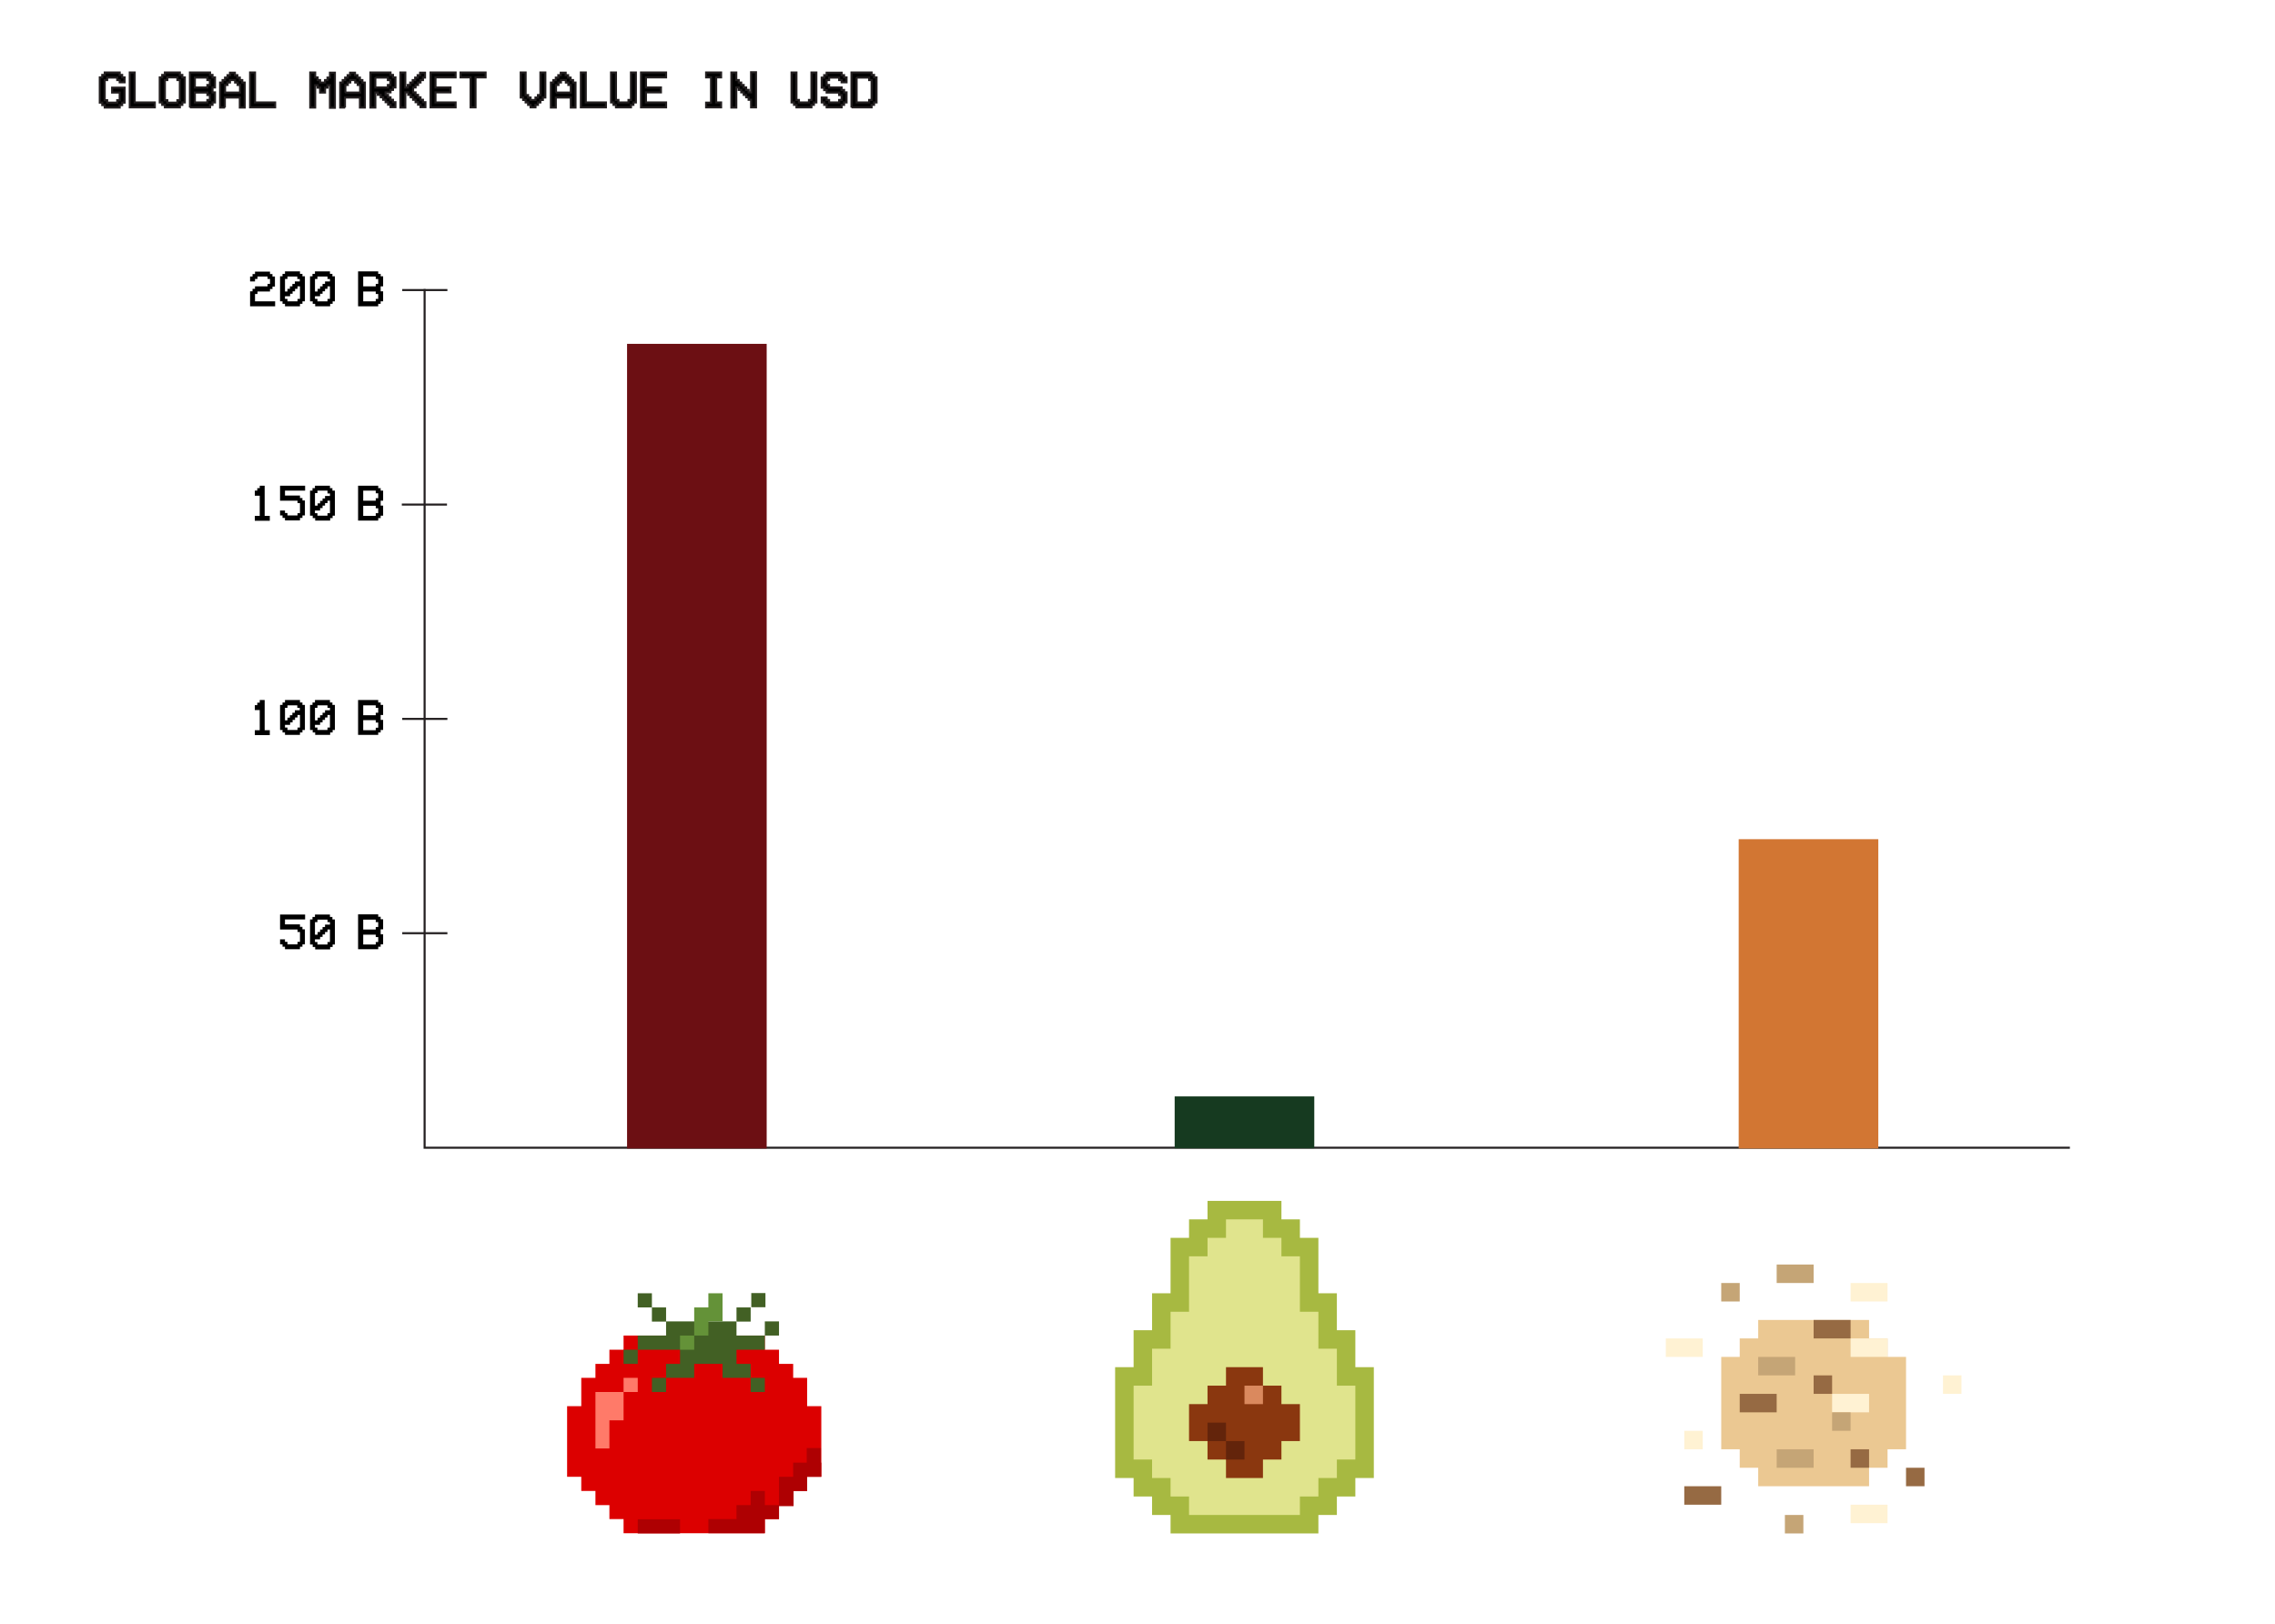 <?xml version="1.0" encoding="utf-8"?>
<!-- Generator: Adobe Illustrator 25.2.3, SVG Export Plug-In . SVG Version: 6.00 Build 0)  -->
<svg version="1.1" id="Layer_3" xmlns="http://www.w3.org/2000/svg" xmlns:xlink="http://www.w3.org/1999/xlink" x="0px" y="0px"
	 viewBox="0 0 1108 791" style="enable-background:new 0 0 1108 791;" xml:space="preserve">
<style type="text/css">
	.st0{stroke:#231F20;stroke-miterlimit:10;}
	.st1{fill:#DC0000;}
	.st2{fill:#AE0002;}
	.st3{fill:#FF7A69;}
	.st4{fill:#426024;}
	.st5{fill:#649238;}
	.st6{fill:#A7B941;}
	.st7{fill:#E0E48D;}
	.st8{fill:#8A370F;}
	.st9{fill:#DA895E;}
	.st10{fill:#63240B;}
	.st11{fill:#EBC892;}
	.st12{fill:#FFF2D3;}
	.st13{fill:#C5A576;}
	.st14{fill:#966A43;}
	.st15{fill:none;stroke:#231F20;stroke-miterlimit:10;}
	.st16{fill:#6C0F13;}
	.st17{fill:#163A20;}
	.st18{fill:#D27633;}
</style>
<g>
	<path class="st0" d="M59.5,37.7h1.2v2.4h-2.4V39h-1.2v-1.2h-4.9V39H51v9.8h1.2v1.2h4.9v-1.2h1.2v-3.7h-3.7v-2.4h6.1v7.3h-1.2v1.2
		h-1.2v1.2H51v-1.2h-1.2v-1.2h-1.2V37.7h1.2v-1.2H51v-1.2h7.3v1.2h1.2V37.7z"/>
	<path class="st0" d="M63.2,52.4V35.3h2.4v14.6h9.8v2.4H63.2z"/>
	<path class="st0" d="M80.3,36.5v-1.2h7.3v1.2h1.2v1.2H90v12.2h-1.2v1.2h-1.2v1.2h-7.3v-1.2H79v-1.2h-1.2V37.7H79v-1.2H80.3z
		 M86.4,37.7h-4.9V39h-1.2v9.8h1.2v1.2h4.9v-1.2h1.2V39h-1.2V37.7z"/>
	<path class="st0" d="M92.5,52.4V35.3h9.8v1.2h1.2v1.2h1.2v4.9h-1.2v2.4h1.2v4.9h-1.2v1.2h-1.2v1.2H92.5z M94.9,42.6h6.1v-1.2h1.2
		V39H101v-1.2h-6.1V42.6z M94.9,49.9h6.1v-1.2h1.2v-2.4H101v-1.2h-6.1V49.9z"/>
	<path class="st0" d="M109.6,52.4h-2.4V40.2h1.2V39h1.2v-1.2h1.2v-1.2h1.2v-1.2h2.4v1.2h1.2v1.2h1.2V39h1.2v1.2h1.2v12.2h-2.4v-4.9
		h-7.3V52.4z M109.6,45.1h7.3v-3.7h-1.2v-1.2h-1.2V39H112v1.2h-1.2v1.2h-1.2V45.1z"/>
	<path class="st0" d="M121.8,52.4V35.3h2.4v14.6h9.8v2.4H121.8z"/>
	<path class="st0" d="M153.5,52.4h-2.4V35.3h2.4v2.4h1.2V39h1.2v1.2h2.4V39h1.2v-1.2h1.2v-2.4h2.4v17.1h-2.4v-11h-1.2v1.2h-1.2v2.4
		h-2.4v-2.4h-1.2v-1.2h-1.2V52.4z"/>
	<path class="st0" d="M168.1,52.4h-2.4V40.2h1.2V39h1.2v-1.2h1.2v-1.2h1.2v-1.2h2.4v1.2h1.2v1.2h1.2V39h1.2v1.2h1.2v12.2h-2.4v-4.9
		h-7.3V52.4z M168.1,45.1h7.3v-3.7h-1.2v-1.2H173V39h-2.4v1.2h-1.2v1.2h-1.2V45.1z"/>
	<path class="st0" d="M184,45.1h-1.2v7.3h-2.4V35.3h9.8v1.2h1.2v1.2h1.2v4.9h-1.2v1.2h-1.2v1.2h-2.4v1.2h1.2v1.2h1.2v1.2h1.2v1.2
		h1.2v2.4h-2.4v-1.2h-1.2v-1.2h-1.2v-1.2h-1.2v-1.2h-1.2v-1.2H184V45.1z M182.8,37.7v4.9h6.1v-1.2h1.2V39h-1.2v-1.2H182.8z"/>
	<path class="st0" d="M197.4,45.1v7.3H195V35.3h2.4v7.3h1.2v-1.2h1.2v-1.2h1.2V39h1.2v-1.2h1.2v-1.2h1.2v-1.2h2.4v2.4H206V39h-1.2
		v1.2h-1.2v1.2h-1.2v1.2h-1.2v2.4h1.2v1.2h1.2v1.2h1.2v1.2h1.2v1.2h1.2v2.4h-2.4v-1.2h-1.2v-1.2h-1.2v-1.2h-1.2v-1.2h-1.2v-1.2h-1.2
		v-1.2H197.4z"/>
	<path class="st0" d="M221.9,35.3v2.4h-9.8v4.9h7.3v2.4h-7.3v4.9h9.8v2.4h-12.2V35.3H221.9z"/>
	<path class="st0" d="M229.2,37.7h-4.9v-2.4h12.2v2.4h-4.9v14.6h-2.4V37.7z"/>
	<path class="st0" d="M254.8,47.5h-1.2V35.3h2.4v11h1.2v1.2h1.2v1.2h2.4v-1.2h1.2v-1.2h1.2v-11h2.4v12.2h-1.2v1.2h-1.2v1.2h-1.2v1.2
		h-1.2v1.2h-2.4v-1.2h-1.2v-1.2H256v-1.2h-1.2V47.5z"/>
	<path class="st0" d="M270.7,52.4h-2.4V40.2h1.2V39h1.2v-1.2h1.2v-1.2h1.2v-1.2h2.4v1.2h1.2v1.2h1.2V39h1.2v1.2h1.2v12.2H278v-4.9
		h-7.3V52.4z M270.7,45.1h7.3v-3.7h-1.2v-1.2h-1.2V39h-2.4v1.2h-1.2v1.2h-1.2V45.1z"/>
	<path class="st0" d="M282.9,52.4V35.3h2.4v14.6h9.8v2.4H282.9z"/>
	<path class="st0" d="M298.8,49.9h-1.2V35.3h2.4v13.4h1.2v1.2h4.9v-1.2h1.2V35.3h2.4v14.6h-1.2v1.2h-1.2v1.2H300v-1.2h-1.2V49.9z"/>
	<path class="st0" d="M324.4,35.3v2.4h-9.8v4.9h7.3v2.4h-7.3v4.9h9.8v2.4h-12.2V35.3H324.4z"/>
	<path class="st0" d="M343.9,52.4v-2.4h2.4V37.7h-2.4v-2.4h7.3v2.4h-2.4v12.2h2.4v2.4H343.9z"/>
	<path class="st0" d="M358.6,42.6v9.8h-2.4V35.3h2.4V39h1.2v1.2h1.2v1.2h1.2v1.2h1.2v1.2h1.2v1.2h1.2v-9.8h2.4v17.1h-2.4v-3.7h-1.2
		v-1.2h-1.2v-1.2h-1.2v-1.2H361v-1.2h-1.2v-1.2H358.6z"/>
	<path class="st0" d="M386.7,49.9h-1.2V35.3h2.4v13.4h1.2v1.2h4.9v-1.2h1.2V35.3h2.4v14.6h-1.2v1.2h-1.2v1.2h-7.3v-1.2h-1.2V49.9z"
		/>
	<path class="st0" d="M411.1,37.7h1.2v2.4h-2.4V39h-1.2v-1.2h-4.9V39h-1.2v2.4h1.2v1.2h6.1v1.2h1.2v1.2h1.2v4.9h-1.2v1.2h-1.2v1.2
		h-7.3v-1.2h-1.2v-1.2h-1.2v-2.4h2.4v1.2h1.2v1.2h4.9v-1.2h1.2v-2.4h-1.2v-1.2h-6.1v-1.2h-1.2v-1.2h-1.2v-4.9h1.2v-1.2h1.2v-1.2h7.3
		v1.2h1.2V37.7z"/>
	<path class="st0" d="M414.7,52.4V35.3h9.8v1.2h1.2v1.2h1.2v12.2h-1.2v1.2h-1.2v1.2H414.7z M417.2,37.7v12.2h6.1v-1.2h1.2V39h-1.2
		v-1.2H417.2z"/>
</g>
<g>
	<polygon class="st1" points="393.1,685 393.1,671.2 386.3,671.2 386.3,664.4 379.4,664.4 379.4,657.5 372.5,657.5 372.5,650.6 
		351.9,650.6 303.7,650.6 303.7,657.5 296.8,657.5 296.8,664.4 290,664.4 290,671.2 283.1,671.2 283.1,685 276.2,685 276.2,719.4 
		283.1,719.4 283.1,726.3 290,726.3 290,733.2 296.8,733.2 296.8,740 303.7,740 303.7,746.9 372.5,746.9 372.5,740 379.4,740 
		379.4,733.2 386.3,733.2 386.3,726.3 393.1,726.3 393.1,719.4 400,719.4 400,685 	"/>
	<rect x="310.6" y="740.1" class="st2" width="20.6" height="6.9"/>
	<rect x="303.7" y="671.2" class="st3" width="6.9" height="6.9"/>
	<polygon class="st3" points="303.7,678.1 296.8,678.1 290,678.1 290,691.9 290,705.6 296.8,705.6 296.8,691.9 303.7,691.9 	"/>
	<g>
		<rect x="317.5" y="636.9" class="st4" width="6.9" height="6.9"/>
		<rect x="303.7" y="657.5" class="st4" width="6.9" height="6.9"/>
		<rect x="365.6" y="671.2" class="st4" width="6.9" height="6.9"/>
		<rect x="358.7" y="636.9" class="st4" width="6.9" height="6.9"/>
		<rect x="317.5" y="671.2" class="st4" width="6.9" height="6.9"/>
		<rect x="365.9" y="629.9" class="st4" width="6.9" height="6.9"/>
		<rect x="310.6" y="630" class="st4" width="6.9" height="6.9"/>
		<rect x="372.5" y="643.7" class="st4" width="6.9" height="6.9"/>
		<polygon class="st4" points="358.7,643.7 345,643.7 324.4,643.7 324.4,650.6 310.6,650.6 310.6,657.5 324.4,657.5 331.2,657.5 
			331.2,664.4 324.4,664.4 324.4,671.2 338.1,671.2 338.1,664.4 345,664.4 351.9,664.4 351.9,671.2 358.7,671.2 365.6,671.2 
			365.6,664.4 358.7,664.4 358.7,657.5 372.5,657.5 372.5,650.6 358.7,650.6 		"/>
	</g>
	<polygon class="st5" points="345,630 345,636.9 338.1,636.9 338.1,643.7 338.1,650.6 345,650.6 345,643.7 351.9,643.7 351.9,636.9 
		351.9,630 	"/>
	<rect x="331.2" y="650.6" class="st5" width="6.9" height="6.9"/>
	<polygon class="st2" points="399.8,712.5 399.8,705.4 392.9,705.4 392.9,712.5 386.3,712.5 386.3,719.4 379.4,719.4 379.4,733.2 
		372.5,733.2 372.5,726.3 365.6,726.3 365.6,733.2 358.7,733.2 358.7,740 345,740 345,746.9 358.7,746.9 365.6,746.9 372.5,746.9 
		372.5,740 379.4,740 379.4,733.7 386.5,733.7 386.5,726.3 393.1,726.3 393.1,719.4 400,719.4 400,712.5 	"/>
</g>
<g>
	<g>
		<polygon class="st6" points="660.1,666 660.1,657 660.1,648 651.1,648 651.1,630 642.1,630 642.1,603 633.1,603 633.1,594 
			624.1,594 624.1,585 588.1,585 588.1,594 579.1,594 579.1,603 570.1,603 570.1,630 561.1,630 561.1,648 552.1,648 552.1,657 
			552.1,666 543.1,666 543.1,720 552.1,720 552.1,729 561.1,729 561.1,738 570.1,738 570.1,747 597.1,747 615.1,747 642.1,747 
			642.1,738 651.1,738 651.1,729 660.1,729 660.1,720 669.1,720 669.1,666 		"/>
		<polygon class="st7" points="651.1,675 651.1,657 642.1,657 642.1,639 633.1,639 633.1,612 624.1,612 624.1,603 615.1,603 
			615.1,594 597.1,594 597.1,603 588.1,603 588.1,612 579.1,612 579.1,639 570.1,639 570.1,657 561.1,657 561.1,675 552.1,675 
			552.1,711 561.1,711 561.1,720 570.1,720 570.1,729 579.1,729 579.1,738 588.1,738 597.1,738 615.1,738 624.1,738 633.1,738 
			633.1,729 642.1,729 642.1,720 651.1,720 651.1,711 660.1,711 660.1,675 		"/>
		<polygon class="st8" points="633.1,684 624.1,684 624.1,675 615.1,675 615.1,666 597.1,666 597.1,675 588.1,675 588.1,684 
			579.1,684 579.1,702 588.1,702 588.1,711 597.1,711 597.1,720 615.1,720 615.1,711 624.1,711 624.1,702 633.1,702 		"/>
		<rect x="606.1" y="675" class="st9" width="9" height="9"/>
	</g>
	<rect x="588.1" y="693" class="st10" width="9" height="9"/>
	<rect x="597.1" y="702" class="st10" width="9" height="9"/>
</g>
<g>
	<polygon class="st11" points="928.3,661 919.3,661 919.3,652 910.3,652 910.3,643 856.3,643 856.3,652 847.3,652 847.3,661 
		838.3,661 838.3,706 847.3,706 847.3,715 856.3,715 856.3,724 910.3,724 910.3,715 919.3,715 919.3,706 928.3,706 	"/>
	<rect x="892.3" y="679" class="st12" width="18" height="9"/>
	<rect x="901.3" y="625" class="st12" width="18" height="9"/>
	<rect x="901.3" y="652" class="st12" width="18" height="9"/>
	<rect x="856.3" y="661" class="st13" width="18" height="9"/>
	<rect x="865.3" y="706" class="st13" width="18" height="9"/>
	<rect x="901.3" y="733" class="st12" width="18" height="9"/>
	<rect x="865.3" y="616" class="st13" width="18" height="9"/>
	<rect x="869.3" y="738" class="st13" width="9" height="9"/>
	<rect x="946.3" y="670" class="st12" width="9" height="9"/>
	<rect x="847.3" y="679" class="st14" width="18" height="9"/>
	<rect x="883.3" y="643" class="st14" width="18" height="9"/>
	<rect x="901.3" y="706" class="st14" width="9" height="9"/>
	<rect x="883.3" y="670" class="st14" width="9" height="9"/>
	<rect x="820.3" y="724" class="st14" width="18" height="9"/>
	<rect x="928.3" y="715" class="st14" width="9" height="9"/>
	<rect x="892.3" y="688" class="st13" width="9" height="9"/>
	<rect x="838.3" y="625" class="st13" width="9" height="9"/>
	<rect x="811.3" y="652" class="st12" width="18" height="9"/>
	<rect x="820.3" y="697" class="st12" width="9" height="9"/>
</g>
<polyline class="st15" points="1008.1,559.1 206.8,559.1 206.8,140.8 "/>
<rect x="305.4" y="167.5" class="st16" width="68" height="392"/>
<rect x="572.1" y="534.1" class="st17" width="68" height="25.3"/>
<rect x="846.8" y="408.8" class="st18" width="68" height="150.7"/>
<g>
	<path d="M124.2,146.8h9.8v2.4h-12.2v-7.3h1.2v-1.2h1.2v-1.2h6.1v-1.2h1.2v-2.4h-1.2v-1.2h-4.9v1.2h-1.2v1.2h-2.4v-2.4h1.2v-1.2h1.2
		v-1.2h7.3v1.2h1.2v1.2h1.2v4.9h-1.2v1.2h-1.2v1.2h-6.1v1.2h-1.2V146.8z"/>
	<path d="M138.8,133.4v-1.2h7.3v1.2h1.2v1.2h1.2v12.2h-1.2v1.2h-1.2v1.2h-7.3V148h-1.2v-1.2h-1.2v-12.2h1.2v-1.2H138.8z M140,141.9
		v-1.2h1.2v-1.2h1.2v-1.2h1.2v-1.2h2.4v-1.2h-1.2v-1.2H140v1.2h-1.2v6.1H140z M138.8,144.4v1.2h1.2v1.2h4.9v-1.2h1.2v-6.1h-1.2v1.2
		h-1.2v1.2h-1.2v1.2h-1.2v1.2H138.8z"/>
	<path d="M153.4,133.4v-1.2h7.3v1.2h1.2v1.2h1.2v12.2H162v1.2h-1.2v1.2h-7.3V148h-1.2v-1.2H151v-12.2h1.2v-1.2H153.4z M154.7,141.9
		v-1.2h1.2v-1.2h1.2v-1.2h1.2v-1.2h2.4v-1.2h-1.2v-1.2h-4.9v1.2h-1.2v6.1H154.7z M153.4,144.4v1.2h1.2v1.2h4.9v-1.2h1.2v-6.1h-1.2
		v1.2h-1.2v1.2h-1.2v1.2h-1.2v1.2H153.4z"/>
	<path d="M174.4,149.3v-17.1h9.8v1.2h1.2v1.2h1.2v4.9h-1.2v2.4h1.2v4.9h-1.2v1.2h-1.2v1.2H174.4z M176.9,139.5h6.1v-1.2h1.2v-2.4
		H183v-1.2h-6.1V139.5z M176.9,146.8h6.1v-1.2h1.2v-2.4H183v-1.2h-6.1V146.8z"/>
</g>
<line class="st15" x1="217.9" y1="141.3" x2="195.9" y2="141.3"/>
<g>
	<path d="M129,355.7h2.4v2.4h-7.3v-2.4h2.4v-9.8h-2.4v-2.4h1.2v-1.2h1.2V341h2.4V355.7z"/>
	<path d="M138.8,342.3V341h7.3v1.2h1.2v1.2h1.2v12.2h-1.2v1.2h-1.2v1.2h-7.3v-1.2h-1.2v-1.2h-1.2v-12.2h1.2v-1.2H138.8z M140,350.8
		v-1.2h1.2v-1.2h1.2v-1.2h1.2v-1.2h2.4v-1.2h-1.2v-1.2H140v1.2h-1.2v6.1H140z M138.8,353.2v1.2h1.2v1.2h4.9v-1.2h1.2v-6.1h-1.2v1.2
		h-1.2v1.2h-1.2v1.2h-1.2v1.2H138.8z"/>
	<path d="M153.4,342.3V341h7.3v1.2h1.2v1.2h1.2v12.2H162v1.2h-1.2v1.2h-7.3v-1.2h-1.2v-1.2H151v-12.2h1.2v-1.2H153.4z M154.7,350.8
		v-1.2h1.2v-1.2h1.2v-1.2h1.2v-1.2h2.4v-1.2h-1.2v-1.2h-4.9v1.2h-1.2v6.1H154.7z M153.4,353.2v1.2h1.2v1.2h4.9v-1.2h1.2v-6.1h-1.2
		v1.2h-1.2v1.2h-1.2v1.2h-1.2v1.2H153.4z"/>
	<path d="M174.4,358.1V341h9.8v1.2h1.2v1.2h1.2v4.9h-1.2v2.4h1.2v4.9h-1.2v1.2h-1.2v1.2H174.4z M176.9,348.4h6.1v-1.2h1.2v-2.4H183
		v-1.2h-6.1V348.4z M176.9,355.7h6.1v-1.2h1.2V352H183v-1.2h-6.1V355.7z"/>
</g>
<line class="st15" x1="217.9" y1="350.2" x2="195.9" y2="350.2"/>
<g>
	<path d="M136.4,445.5h12.2v2.4h-9.8v2.4h7.3v1.2h1.2v1.2h1.2v7.3h-1.2v1.2h-1.2v1.2h-7.3v-1.2h-1.2v-1.2h-1.2v-2.4h2.4v1.2h1.2v1.2
		h4.9v-1.2h1.2V454h-1.2v-1.2h-8.5V445.5z"/>
	<path d="M153.4,446.7v-1.2h7.3v1.2h1.2v1.2h1.2v12.2H162v1.2h-1.2v1.2h-7.3v-1.2h-1.2v-1.2H151v-12.2h1.2v-1.2H153.4z M154.7,455.2
		V454h1.2v-1.2h1.2v-1.2h1.2v-1.2h2.4v-1.2h-1.2v-1.2h-4.9v1.2h-1.2v6.1H154.7z M153.4,457.7v1.2h1.2v1.2h4.9v-1.2h1.2v-6.1h-1.2
		v1.2h-1.2v1.2h-1.2v1.2h-1.2v1.2H153.4z"/>
	<path d="M174.4,462.5v-17.1h9.8v1.2h1.2v1.2h1.2v4.9h-1.2v2.4h1.2v4.9h-1.2v1.2h-1.2v1.2H174.4z M176.9,452.8h6.1v-1.2h1.2v-2.4
		H183v-1.2h-6.1V452.8z M176.9,460.1h6.1v-1.2h1.2v-2.4H183v-1.2h-6.1V460.1z"/>
</g>
<line class="st15" x1="217.9" y1="454.6" x2="195.9" y2="454.6"/>
<g>
	<path d="M129,251.3h2.4v2.4h-7.3v-2.4h2.4v-9.8h-2.4V239h1.2v-1.2h1.2v-1.2h2.4V251.3z"/>
	<path d="M136.4,236.6h12.2v2.4h-9.8v2.4h7.3v1.2h1.2v1.2h1.2v7.3h-1.2v1.2h-1.2v1.2h-7.3v-1.2h-1.2v-1.2h-1.2v-2.4h2.4v1.2h1.2v1.2
		h4.9V250h1.2v-4.9h-1.2v-1.2h-8.5V236.6z"/>
	<path d="M153.4,237.8v-1.2h7.3v1.2h1.2v1.2h1.2v12.2H162v1.2h-1.2v1.2h-7.3v-1.2h-1.2v-1.2H151V239h1.2v-1.2H153.4z M154.7,246.4
		v-1.2h1.2v-1.2h1.2v-1.2h1.2v-1.2h2.4v-1.2h-1.2V239h-4.9v1.2h-1.2v6.1H154.7z M153.4,248.8v1.2h1.2v1.2h4.9V250h1.2v-6.1h-1.2v1.2
		h-1.2v1.2h-1.2v1.2h-1.2v1.2H153.4z"/>
	<path d="M174.4,253.7v-17.1h9.8v1.2h1.2v1.2h1.2v4.9h-1.2v2.4h1.2v4.9h-1.2v1.2h-1.2v1.2H174.4z M176.9,243.9h6.1v-1.2h1.2v-2.4
		H183V239h-6.1V243.9z M176.9,251.3h6.1V250h1.2v-2.4H183v-1.2h-6.1V251.3z"/>
</g>
<line class="st15" x1="217.7" y1="245.8" x2="195.7" y2="245.8"/>
</svg>
